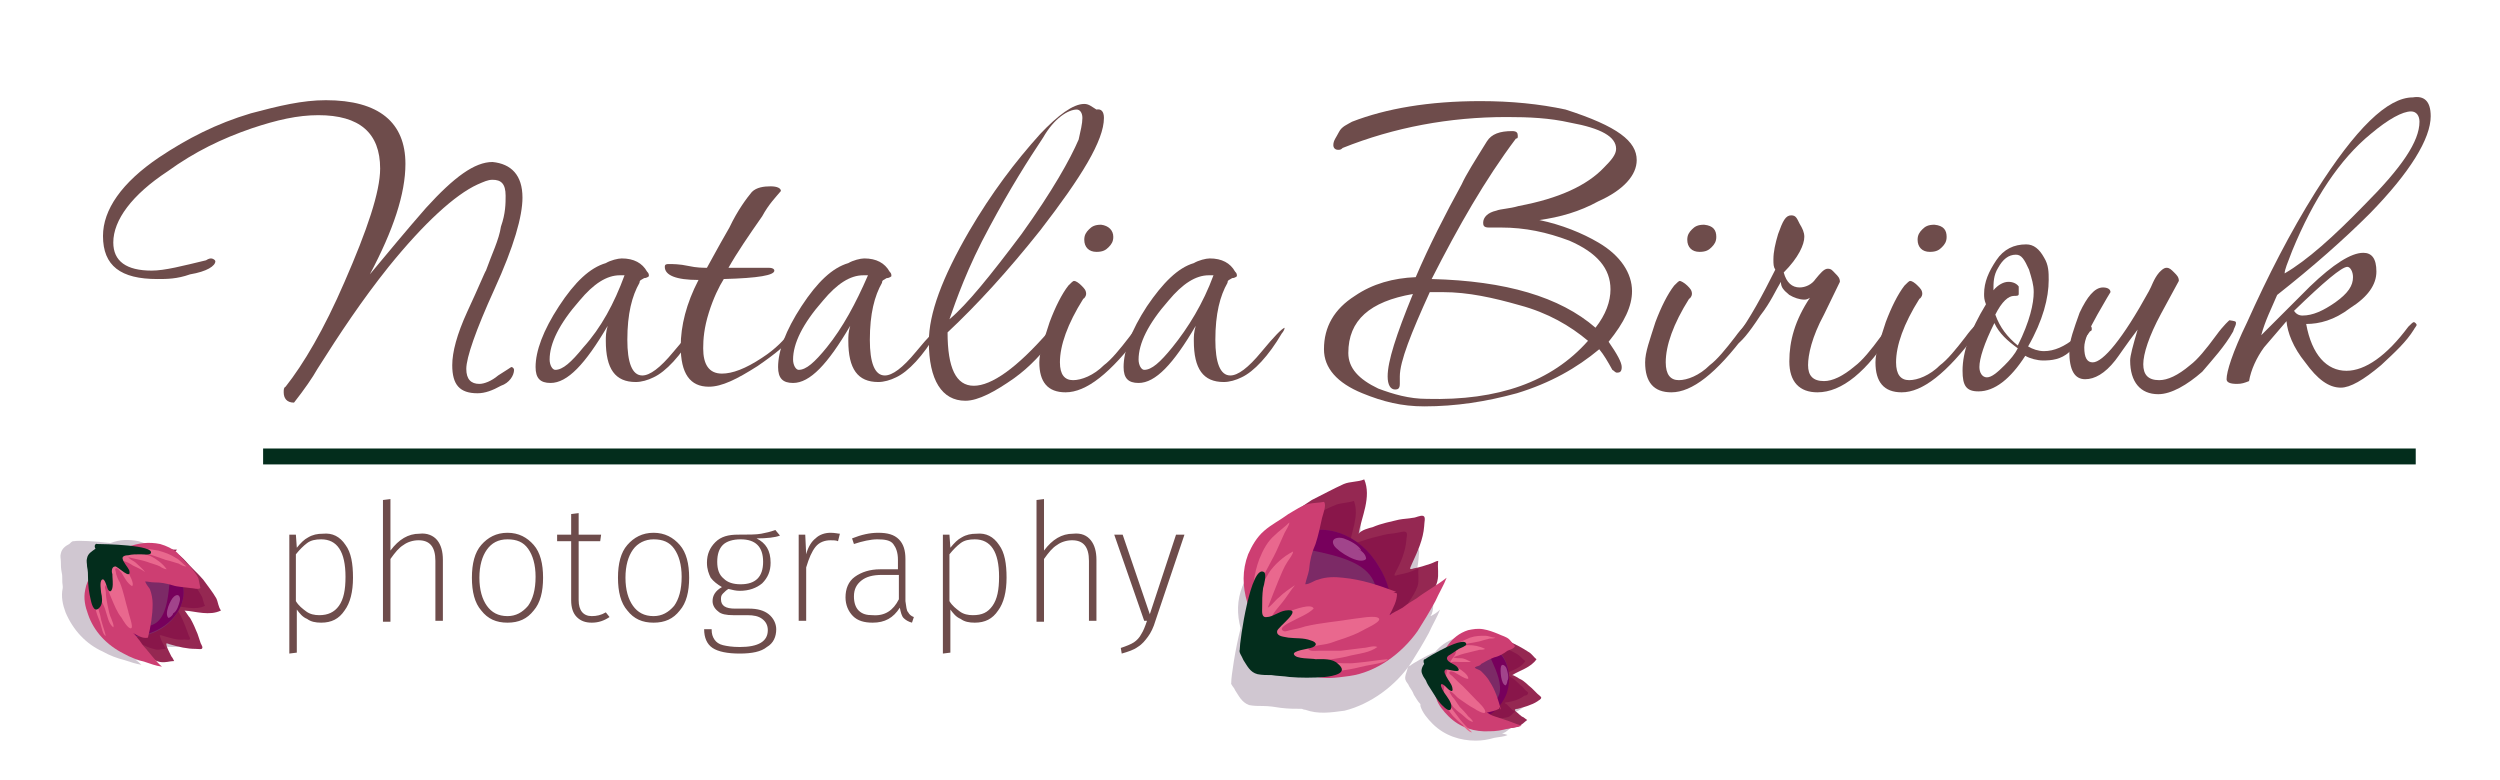 <svg id="Слой_1" xmlns="http://www.w3.org/2000/svg" viewBox="124 10.7 267 83.3"><style>.st0{fill:#6e4c4b}.st1{fill:#d0c7d1}.st2{fill:#952852}.st3{fill:#89164a}.st4{fill:#7c2a66}.st5{fill:#77005c}.st6{fill:#cd3e72}.st7{fill:#e9688e}.st8{opacity:.5;fill:#cd88ba;enable-background:new}.st9{fill:#032d1c}</style><path class="st0" d="M179.8 31.8c0 2-.9 5.2-3 9.8-2 4.4-3 7.3-3 8.5 0 1.1.5 1.6 1.4 1.6.5 0 1.3-.3 2-.9.8-.5 1.4-.9 1.4-.9.2 0 .3.2.3.3 0 .6-.5 1.4-1.4 1.7-.9.5-1.7.8-2.5.8-1.9 0-2.7-.9-2.7-3 0-1.4.5-3.3 1.6-5.7 1.3-2.8 1.9-4.3 2-4.4.6-1.7 1.4-3.3 1.6-4.7.5-1.4.5-2.5.5-3.3 0-1.3-.5-1.7-1.4-1.7-.5 0-.9.2-1.6.5-2.4 1.1-5.7 4.1-9.5 8.8-2.8 3.5-5.2 7.1-7.6 10.9-.5.9-1.4 2.2-2.5 3.6-.8 0-1.1-.5-1.1-1.1 0-.3 0-.5.2-.6 1.9-2.4 4.1-6.1 6.3-11.2 2.4-5.5 3.8-9.6 3.8-12.1 0-3.8-2.2-5.7-6.6-5.7-2.2 0-4.4.5-7.1 1.4-3.2 1.1-6.1 2.5-9 4.6-3.8 2.5-5.8 5.2-5.8 7.6 0 2 1.4 3 4.1 3 1.4 0 3.3-.5 5.8-1.1.3-.2.5-.2.5-.2.3 0 .5.2.5.3 0 .5-.9 1.1-2.7 1.4-1.4.5-2.5.5-3.5.5-3.9 0-5.8-1.4-5.8-4.6 0-2.8 2-5.7 6-8.4 3-2 6.1-3.6 9.8-4.7 3-.8 5.5-1.4 8-1.4 5.7 0 8.5 2.4 8.5 6.8 0 3.2-1.3 7.1-3.8 11.8 2-2.4 3.9-4.7 6-7.1 3-3.3 5.2-4.9 7.1-4.9 2 .2 3.2 1.4 3.2 3.8zm18.6 13.9c0 .2-.2.5-.3.6-1.4 2.4-3 4.1-4.3 4.7-.6.3-1.3.5-1.9.5-2.2 0-3.2-1.4-3.2-4.4 0-.5 0-.9.2-1.6-2.4 4.1-4.3 6.1-6.1 6.1-1.1 0-1.6-.5-1.6-1.7 0-1.7.8-3.9 2.5-6.5s3.3-4.1 5-4.6c.5-.3 1.3-.5 1.7-.5 1.3 0 2.2.5 2.7 1.4.2.2.2.3.2.5 0 0-.2.2-.5.2-.3.2-.5.2-.5.5-.8 1.4-1.3 3.3-1.3 6.1 0 2.4.5 3.8 1.6 3.8.8 0 1.9-.8 3.3-2.5s2.2-2.5 2.4-2.5c0-.5.1-.5.1-.1zm-7.7-5.6h-.5c-1.4 0-2.8.9-4.3 2.7-2.2 2.5-3.2 4.6-3.2 6.3 0 .6.3 1.1.6 1.1.8 0 1.7-.8 3-2.4 1.9-2.1 3.3-4.7 4.4-7.7z"/><path class="st0" d="M209.5 45.5c0 .2-.2.3-.3.5-.9 1.3-2.4 2.5-4.3 3.8-2.2 1.4-3.8 2.2-5.2 2.2-2 0-3-1.4-3-4.3 0-2.2.6-4.6 1.9-7.1-2.4 0-3.6-.5-3.6-1.4 0-.3.2-.3.5-.3s1.1 0 2 .2c.9.2 1.6.2 2 .2.3-.5.9-1.7 2.4-4.3.9-1.9 1.9-3.2 2.4-3.8.5-.5 1.3-.6 2-.6s1.1.2 1.1.5c-.5.6-1.3 1.4-2 2.7-1.4 2-2.7 3.9-3.6 5.5h4.3c.5 0 .6.2.6.3 0 .5-1.7.8-5.4.9-.5.8-1.1 2-1.6 3.6s-.6 2.8-.6 3.8c0 1.7.6 2.7 2 2.7 1.1 0 2.5-.5 4.3-1.7 1.4-.9 2.5-2 3.3-3.2.3-.2.4-.4.8-.2 0-.3 0-.3 0 0z"/><path class="st0" d="M224.3 45.7c0 .2-.2.5-.3.6-1.4 2.4-3 4.1-4.3 4.7-.6.3-1.3.5-1.9.5-2.2 0-3.2-1.4-3.2-4.4 0-.5 0-.9.2-1.6-2.4 4.1-4.3 6.1-6.1 6.1-1.1 0-1.6-.5-1.6-1.7 0-1.7.8-3.9 2.5-6.5s3.3-4.1 5-4.6c.5-.3 1.3-.5 1.7-.5 1.3 0 2.2.5 2.7 1.4.2.2.2.3.2.5 0 0-.2.2-.5.2-.3.2-.5.2-.5.5-.8 1.4-1.3 3.3-1.3 6.1 0 2.4.5 3.8 1.6 3.8.8 0 1.9-.8 3.3-2.5s2.2-2.5 2.4-2.5c.1-.5.1-.5.1-.1zm-7.6-5.6h-.5c-1.4 0-2.8.9-4.3 2.7-2.2 2.5-3.2 4.6-3.2 6.3 0 .6.3 1.1.6 1.1.8 0 1.7-.8 3-2.4 1.7-2.1 3.1-4.7 4.4-7.7z"/><path class="st0" d="M241.9 23.3c0 2.4-2.4 6.3-6.8 12-3.5 4.4-6.8 8-9.9 10.9 0 3.8.9 5.7 2.8 5.7s4.6-1.9 8-5.8c.2-.2.3-.3.5-.3s.3.2.3.5c0 .2 0 .3-.2.5-1.3 1.6-2.5 3-4.3 4.3-2 1.4-3.8 2.4-5.2 2.4-2.5 0-3.9-2.2-3.9-6.3 0-3 1.4-6.8 4.3-11.8 2.4-4.1 4.9-7.4 7.6-10.4 1.9-2 3.5-3.2 4.7-3.2.5 0 .8.3 1.3.6.5-.1.8.2.8.9zm-2.3 0c0-.6-.3-.9-.6-.9-.9 0-2.4.9-3.6 3-1.6 2.4-3.5 5.4-5.7 9.5-2.4 4.4-3.6 7.9-4.3 9.9 1.9-1.6 4.4-4.7 7.7-9.1 3.3-4.6 5.2-8 6.1-10.1.2-.9.4-1.7.4-2.3z"/><path class="st0" d="M246.3 45.5c0 .3-.2.5-.5.8-3.2 4.3-5.8 6.3-8 6.3-1.9 0-2.8-1.1-2.8-3.2 0-1.1.5-2.4 1.1-4.3.6-1.6 1.3-3 2-3.9.3-.3.5-.5.6-.5.2 0 .5.2.8.5.3.3.5.5.5.9 0 .2-.2.5-.3.5-1.7 2.7-2.5 5-2.5 6.8 0 1.3.5 1.9 1.4 1.9s2.2-.5 3.3-1.6c.8-.6 1.7-1.7 2.7-3 .8-1.1 1.4-1.6 1.4-1.6.2-.1.3.1.3.4zm-3.4-9.5c0 .5-.2.8-.5 1.1-.3.3-.6.5-1.3.5-.8 0-1.3-.5-1.3-1.3 0-.5.2-.8.5-1.1.3-.3.6-.5 1.3-.5.8.1 1.3.6 1.3 1.3z"/><path class="st0" d="M261.2 45.7c0 .2-.2.5-.3.6-1.4 2.4-3 4.1-4.3 4.7-.6.3-1.3.5-1.9.5-2.2 0-3.2-1.4-3.2-4.4 0-.5 0-.9.2-1.6-2.4 4.1-4.3 6.1-6.1 6.1-1.1 0-1.6-.5-1.6-1.7 0-1.7.8-3.9 2.5-6.5 1.7-2.5 3.3-4.1 5-4.6.5-.3 1.3-.5 1.7-.5 1.3 0 2.2.5 2.7 1.4.2.2.2.3.2.5 0 0-.2.2-.5.2-.3.2-.5.2-.5.5-.8 1.4-1.3 3.3-1.3 6.1 0 2.4.5 3.8 1.6 3.8.8 0 1.9-.8 3.3-2.5s2.2-2.5 2.5-2.6c0-.4 0-.4 0 0zm-7.6-5.6h-.5c-1.4 0-2.8.9-4.3 2.7-2.2 2.5-3.2 4.6-3.2 6.3 0 .6.3 1.1.6 1.1.8 0 1.7-.8 3-2.4 1.7-2.1 3.3-4.7 4.4-7.7zm45.2-12.3c0 1.6-1.4 3.2-4.1 4.4-2 1.1-4.1 1.7-6.3 2 2.4.5 4.6 1.4 6.3 2.4 2.4 1.4 3.6 3.3 3.6 5.2 0 1.6-.8 3.3-2.5 5.4.9 1.3 1.4 2.2 1.4 2.7s-.2.6-.5.6c-.2 0-.3-.2-.5-.3-.5-.9-.9-1.6-1.4-2.2-2.4 2-5.2 3.6-8.8 4.7-3.3.9-6.5 1.4-9.9 1.4-2.4 0-4.4-.5-6.6-1.4-2.7-1.1-4.1-2.7-4.1-4.7 0-2.4 1.1-4.3 3.3-5.7 1.9-1.3 4.1-1.9 6.5-2 1.4-3.3 3.2-6.8 4.9-9.9.5-1.1 1.4-2.5 2.7-4.6.5-.8 1.4-1.1 2.7-1.1.5 0 .6.2.6.5 0 .2 0 .3-.2.3-3.3 4.4-6.1 9.3-9 15 7.9.2 13.7 1.9 17.5 5.2 1.1-1.4 1.6-2.8 1.6-4.1 0-2.2-1.4-3.9-4.4-5.2-2.4-.9-4.7-1.4-7.3-1.4H283c-.5 0-.6-.2-.6-.5 0-.6.5-1.1 1.4-1.3.5-.2 1.4-.2 2.4-.5 4.3-.8 7.3-2.2 9.1-4.1.8-.8 1.3-1.4 1.3-2 0-1.3-1.6-2.2-4.9-2.8-2.2-.5-4.4-.6-6.8-.6-6.1 0-12 1.1-17.5 3.3-.2.2-.3.2-.5.2-.3 0-.5-.2-.5-.5 0-.5.3-.8.6-1.4.3-.6.9-.8 1.4-1.1 3.6-1.4 8.2-2.2 13.7-2.2 3.3 0 6.3.3 9.1.9 5.6 1.8 7.6 3.4 7.6 5.4zm-5.2 19.3c-1.9-1.6-4.3-3-7.3-3.8-2.8-.8-5.5-1.4-8.2-1.4h-1.4c-2 4.4-3.2 7.4-3.2 9v.8c0 .5-.2.6-.5.6-.5 0-.8-.5-.8-1.4 0-1.6.9-4.4 2.7-8.8-4.6.8-6.9 2.8-6.9 6.3 0 1.6 1.1 2.8 3.2 3.8 1.6.6 3.3 1.1 5.2 1.1 7.6.2 13.3-1.8 17.2-6.2zm17.4-1.6c0 .3-.2.5-.5.8-3.2 4.3-5.8 6.3-8 6.3-1.9 0-2.8-1.1-2.8-3.2 0-1.1.5-2.4 1.1-4.3.6-1.6 1.3-3 2-3.9.3-.3.5-.5.6-.5s.5.2.8.5c.3.3.5.5.5.9 0 .2-.2.5-.3.5-1.7 2.7-2.5 5-2.5 6.8 0 1.3.5 1.9 1.4 1.9s2.2-.5 3.3-1.6c.8-.6 1.7-1.7 2.7-3 .8-1.1 1.4-1.6 1.4-1.6.1-.1.3.1.3.4zm-3.7-9.5c0 .5-.2.8-.5 1.1-.3.3-.6.5-1.3.5-.8 0-1.3-.5-1.3-1.3 0-.5.2-.8.5-1.1.3-.3.6-.5 1.3-.5 1 .1 1.3.6 1.3 1.3z"/><path class="st0" d="M326.4 45.2c0 .3-.2.5-.3.9-2.7 4.3-5.4 6.5-8 6.5-1.9 0-3-1.1-3-3.3 0-2.2.6-4.4 2.2-6.8-.3.2-.5.2-.6.2-.5 0-1.1-.2-1.6-.5-.6-.5-.9-.8-.9-1.4-.5.8-1.1 2.2-2.2 3.6-1.3 2-2.2 3-2.5 3-.2 0-.3-.2-.3-.3s.2-.3.3-.5c1.4-1.9 2.7-4.3 4.1-7.1-.2-.3-.2-.6-.2-1.1 0-.8.2-1.7.5-2.7.5-1.4.8-2 1.4-2 .5 0 .6.3.9.9.3.5.5.9.5 1.4 0 .8-.6 2.2-2.2 3.8.3 1.1.9 1.6 1.7 1.6.6 0 1.3-.3 1.7-.9.5-.6.9-1.1 1.3-1.1s.5.2.8.5c.3.3.5.5.5.9l-1.7 3.5c-1.3 2.4-1.7 4.3-1.7 5.4s.5 1.7 1.7 1.7c.9 0 2-.5 3.3-1.6.8-.6 1.7-1.7 2.8-3.2.8-1.1 1.4-1.6 1.4-1.6s.1 0 .1.2z"/><path class="st0" d="M335.6 45.5c0 .3-.2.5-.5.8-3.2 4.3-5.8 6.3-8 6.3-1.9 0-2.8-1.1-2.8-3.2 0-1.1.5-2.4 1.1-4.3.6-1.6 1.3-3 2-3.9.3-.3.5-.5.6-.5.2 0 .5.2.8.5.3.3.5.5.5.9 0 .2-.2.5-.3.5-1.7 2.7-2.5 5-2.5 6.8 0 1.3.5 1.9 1.4 1.9s2.2-.5 3.3-1.6c.8-.6 1.7-1.7 2.7-3 .8-1.1 1.4-1.6 1.4-1.6.3-.1.3.1.3.4zm-3.7-9.5c0 .5-.2.8-.5 1.1-.3.3-.6.5-1.3.5-.8 0-1.3-.5-1.3-1.3 0-.5.2-.8.5-1.1.3-.3.6-.5 1.3-.5 1 .1 1.3.6 1.3 1.3z"/><path class="st0" d="M347.4 45.8c0 .2 0 .2-.2.3-.5.8-1.3 1.4-2.2 2.2-.9.8-1.9.9-2.8.9-.6 0-1.4-.2-1.9-.5-1.6 2.5-3.3 3.8-5 3.8-1.3 0-1.7-.6-1.7-2.2 0-2 .8-4.3 2.5-7.1-.2-.5-.2-.8-.2-1.1 0-1.3.5-2.4 1.3-3.6s1.9-1.7 3.2-1.7c.8 0 1.4.5 1.9 1.4.5.8.5 1.6.5 2.4 0 1.9-.6 4.3-2.2 7.1.5.3 1.1.5 1.7.5 1.1 0 2.2-.5 3.3-1.4l1.4-1.4c.2.1.4.1.4.4zm-7.9 2.1c-1.1-.8-2-1.6-2.5-2.7-1.1 2.2-1.6 3.8-1.6 4.7 0 .6.3 1.1.8 1.1s1.1-.5 1.9-1.3c.6-.6 1.1-1.2 1.4-1.8zm1.7-6c0-.8-.2-1.4-.5-2.4-.5-1.1-.8-1.6-1.4-1.6-.8 0-1.4.5-1.9 1.4-.5.8-.5 1.6-.5 2.4.5-.6 1.1-.9 1.6-.9s.9.2 1.1.5v.8c0 .2-.2.2-.5.2-.6 0-1.3.6-2 2 .5 1.4 1.3 2.4 2.4 3.3 1.3-2.6 1.7-4.5 1.7-5.7z"/><path class="st0" d="M362.8 45.2c0 .3-.2.5-.3.9-.9 1.6-2.2 3-3.3 4.3-1.6 1.4-3.3 2.4-4.7 2.4-1.9 0-3-1.3-3-3.6 0-.5.3-1.6.8-3.3-1.3 1.7-2 2.8-2.4 3.3-1.1 1.4-2.2 2-3.2 2-1.1 0-1.7-.9-1.7-3 0-1.1.5-2.4 1.1-4.1.8-1.7 1.6-2.7 2.5-2.7.5 0 .8.2.8.5 0 0-.5.8-1.4 2.4-.9 1.6-1.4 2.7-1.4 3.5 0 1.1.3 1.6.9 1.6 1.1 0 3.2-2.5 6-7.6.3-.5.5-1.3 1.1-2 .3-.3.5-.5.8-.5s.5.2.8.5c.3.3.5.5.5.9 0 0-.6 1.1-1.9 3.5s-1.9 4.3-1.9 5.4c0 1.1.5 1.7 1.7 1.7.9 0 2-.5 3.3-1.6.8-.6 1.7-1.7 2.8-3.2.8-1.1 1.4-1.6 1.4-1.6.6.1.7.1.7.3zm20.8-22.1c0 2.4-2.2 6-6.5 10.4-2.8 2.8-6.1 5.7-9.9 8.7-.6 1.4-1.3 2.8-1.7 4.3l5.2-5.2c2.5-2.4 4.4-3.6 5.7-3.6.9 0 1.4.6 1.4 2s-.9 2.7-2.8 3.9c-1.7 1.3-3.3 1.7-4.7 1.7.6 3.3 2.2 5 4.3 5 2 0 4.3-1.6 6.6-4.7.3-.3.5-.5.6-.5s.3.2.3.3-.2.3-.3.5c-.8 1.3-2 2.4-3.5 3.8-1.9 1.6-3.3 2.4-4.3 2.4-1.3 0-2.5-.9-3.8-2.7-1.3-1.6-1.9-3.2-2-4.4l-2.4 2.8c-.8 1.1-1.4 2.4-1.6 3.6-.5.2-.8.3-1.3.3-.8 0-1.1-.2-1.1-.5 0-.8.6-2.8 2.2-6.1 2.2-4.9 4.6-9.6 7.3-13.9 4.3-6.8 7.7-10.1 10.4-10.1 1.2-.2 1.9.4 1.9 2zm-1.2.6c0-.6-.3-1.1-.9-1.1-.9 0-2.4.8-4.3 2.4-3.3 2.7-6.1 6.9-8.4 12.5-.5 1.3-.8 2-.8 2.4 2.4-1.4 5.2-3.9 8.5-7.3 4-4 5.9-6.8 5.9-8.9zm-7.1 16.6c0-.6-.3-1.1-.6-1.1-.6 0-2.5 1.6-5.7 4.7.2.3.5.5.9.5 1.1 0 2.2-.5 3.5-1.4 1.4-1 1.9-1.8 1.9-2.7z"/><path class="st1" d="M135 80.3c.7.4 1.5.7 2.3.9.6.2 1.2.4 1.8.5-.2-.2-.4-.4-.6-.5h.1c.5.1.9-.1 1.5-.1 0-.1-.2-.3-.3-.5-.2-.3-.3-.7-.5-1.1-.1-.3 0-.3.3-.2.9.3 1.8.5 2.8.5.3 0 .7 0 .7-.1 0-.2-.1-.5-.2-.6l-.3-.9c-.2-.6-.5-1.2-.8-1.7-.2-.3-.4-.7-.6-.8 1.3 0 2.7.6 3.9 0-.2-.4-.2-.9-.5-1.3-.4-.8-.9-1.3-1.4-2l-.3-.4c-.2-.4-.5-.8-.9-1.1-.5-.4-.9-1-1.4-1.5-.5-.4-1.1-.7-1.8-.9-1-.2-2-.2-3 .2-1.6-.2-3.5-.3-3.9-.2h-.1c-.1 0-.3.2-.4.3-.4.2-.8.5-.9 1-.1.3 0 .6 0 .9 0 .4 0 .7.1 1.2.1.4 0 .9.1 1.4v.2c-.2.9 0 1.8.3 2.6.8 1.9 2.2 3.4 4 4.2z"/><path class="st2" d="M142.6 69.8c.4-.1 1 .6 1.2.8.6.7 1.3 1.3 1.9 2 .5.7 1 1.3 1.4 2 .2.4.2.9.5 1.3-1.2.6-2.7.1-3.9 0 .2.2.4.6.6.8.3.5.6 1.2.8 1.7l.3.9c0 .1.3.5.2.6 0 .2-.4.1-.7.1-.9 0-1.8-.2-2.8-.5-.3-.1-.4-.2-.3.2.1.3.3.7.5 1.1.1.1.2.3.3.5-.5 0-.9.2-1.5.1-.5-.1-1-.4-1.4-.6-.7-.4-1.4-.9-2-1.4-1.1-1.1-1.7-2.4-1.7-4 0-1.2.4-2.7 1.3-3.7.7-.8 1.8-1.5 2.7-2 .5-.3 1.3-.5 2-.4l.5.1h.4"/><path class="st3" d="M141.7 70.1c.4-.1.8.5 1 .7.5.5 1.2 1.1 1.6 1.7s.8 1.1 1.2 1.8c.2.3.2.8.4 1.1-1 .5-2.3.1-3.3 0 .2.2.4.5.5.7.3.5.5 1 .7 1.5l.3.8c0 .1.2.4.2.5 0 .2-.4.1-.6.1-.8.1-1.6-.2-2.3-.4-.3-.1-.4-.1-.3.1.1.3.2.6.4.9 0 .1.2.3.2.4-.5 0-.8.2-1.3 0-.5-.1-.8-.3-1.3-.5-.6-.3-1.2-.7-1.7-1.2-1-1-1.5-2-1.4-3.4 0-1.1.4-2.3 1.1-3.1.6-.7 1.5-1.3 2.3-1.7.4-.2 1.1-.4 1.7-.3l.4.1c0 .2.1.1.2.2"/><path class="st4" d="M136.7 71.8c2.1-1.5 4.8-1.5 6.2.1 1.3 1.6.8 4.1-1.3 5.7-2.1 1.5-4.8 1.5-6.2-.1s-.8-4.1 1.3-5.7z"/><path class="st5" d="M135.4 77.4c-1.3-1.6 3.2 1.3 5.3-.2 2-1.5.9-6.9 2.2-5.3 1.3 1.6.8 4.1-1.3 5.6s-4.9 1.5-6.2-.1z"/><path class="st6" d="M139.8 78.8c.3-1.2.5-2.4.5-3.6 0-.5-.1-1.1-.3-1.6-.2-.3-.4-.5-.5-.8.3 0 .6.1 1 .1.7 0 1.2.1 1.9.3.6.2 1.3.2 1.9.3.3 0 .9.2 1.1 0l-.2-1c-.2-.5-.6-.9-.9-1.3-.5-.4-.9-1-1.4-1.5-.5-.4-1.1-.7-1.8-.9-2.4-.5-4.6.6-6.2 2.1-.9.8-1.6 1.6-1.8 2.8-.2.9 0 1.8.3 2.6.6 1.8 2 3.3 3.8 4.2.7.4 1.5.7 2.3.9.6.2 1.1.4 1.8.5-.6-.5-1.1-1.2-1.7-1.9-.3-.3-.5-.6-.7-.9-.2-.2-.4-.6-.7-.8.7.4 1.1.6 1.6.5l.1-.2"/><path class="st7" d="M138.4 69.4c.2-.2.6-.2.8-.1.6 0 1.1.1 1.7.2.7.2 1.3.4 1.9.8.4.2.7.6 1.1.9-.2 0-.5-.1-.8-.3-.4-.1-.9-.3-1.4-.4-.9-.3-2-.8-3-.8.1.1.3.1.5.1l.9.3c.6.3 1.3.8 1.7 1.4-.2 0-.6-.2-.7-.3-.4-.2-.9-.3-1.4-.5-.6-.2-1.3-.3-2-.5.2.3.6.4.8.6.3.3.7.6 1 1-.4-.3-.9-.5-1.3-.7-.3-.2-.8-.5-1.2-.5-.1.3.5.9.6 1.1.2.3.8 1.4.5 1.6-.5-.3-.8-.9-1.1-1.4-.1-.1-.6-.8-.7-.4 0 .1.1.3.1.5.1.3.2.6.4.9.4 1 .6 2.1.9 3.1 0 .2.6 1.7.3 1.8-.3.1-.9-.9-1-1.1-.5-.6-.8-1.4-1.1-2.1-.2-.4-.3-1-.6-1.4-.2.2 0 .5 0 .7 0 .5.1 1 .2 1.5s.2 1 .4 1.4c.1.3.3.7.2.9-.5-.4-.6-1.1-.8-1.7-.1-.4-.3-.8-.5-1.2-.1-.3-.1-.6-.3-.8-.2.2-.1.5-.1.7 0 .6.1 1.1.3 1.7.1.7.4 1.4.6 2.2-.3 0-.5-1.1-.6-1.4-.2-.5-.4-1-.5-1.5-.3-1-.2-1.8.2-2.7.4-.9 1.2-1.5 1.8-2.3.5-.5 1.1-.9 1.7-1.1.2-.1.6-.2.6-.4"/><path class="st8" d="M142.5 76.2c.4-.2.6-.9.7-1.3.1-.4-.1-.9-.6-.5-.4.3-1.1 1.9-.6 2.3.3-.1.5-.4.5-.5"/><path class="st9" d="M134.4 68.8c.6 0 6.2.1 5.7 1-.1.2-.9.1-1.1.1-.5 0-.9 0-1.3.1-.3 0-.7.1-.6.4.1.4.5.8.7 1.2.3 1.2-1.3-.5-1.5-.4-.4 0-.4.6-.3.8 0 .5.1 1 0 1.5-.1.4-.3.5-.5.1-.1-.2-.3-1.2-.6-1-.3.2-.1 1.2-.1 1.4.1.4.2 1.1-.1 1.5-.6.8-.9-.2-1-.7-.2-.8-.3-1.6-.3-2.4 0-.4 0-.7-.1-1.2 0-.3-.1-.6 0-.9.1-.5.5-.7.9-1-.2-.3 0-.6.2-.5"/><g><path class="st1" d="M274.7 81.5c.7-1.1 1.3-2.1 1.9-3.2.4-.9.9-1.7 1.2-2.5-.3.3-.6.5-1 .7 0-.1 0-.1.1-.2.3-.8.1-1.4.1-2.2-.3 0-.6.2-.8.3-.6.2-1.2.3-1.8.5-.6.1-.5 0-.2-.5.6-1.3 1.2-2.5 1.3-4 0-.4.2-1-.1-1.1-.3-.1-.8.1-1.1.2-.5.1-1 .1-1.5.2-1 .2-2 .4-2.8.8-.4.2-1.2.4-1.5.7.2-1.9 1.3-3.9.6-5.8-.7.2-1.5.2-2.2.5-1.2.4-2.3 1.1-3.4 1.7l-.6.3c-.7.2-1.3.6-1.9 1.1-.8.6-1.8 1.1-2.6 1.8s-1.3 1.6-1.7 2.5c-.6 1.5-.6 3-.2 4.5-.6 2.3-1 5.2-1 5.7v.1c-.1.2.3.5.4.8.4.6.7 1.3 1.5 1.6.5.1 1 .1 1.5.1.6 0 1.3.1 1.9.2.8.1 1.5.1 2.2.1.1 0 .2.1.4.1 1.4.5 2.7.3 4.2.1 2.8-.7 5.5-2.7 7.1-5.1z"/><path class="st2" d="M259.2 68.1c-.1-.6 1.1-1.3 1.5-1.6 1.1-.8 2.3-1.7 3.4-2.4 1.2-.6 2.3-1.2 3.4-1.7.7-.3 1.5-.2 2.2-.5.8 1.9-.3 4-.6 5.8.3-.4 1.1-.6 1.5-.7.9-.4 2-.6 2.8-.8.5-.1 1-.1 1.5-.2.3 0 .8-.3 1.1-.2.3.1.1.7.1 1.1-.1 1.4-.7 2.7-1.3 4-.2.5-.4.7.2.5.6-.1 1.2-.3 1.8-.5.3-.1.6-.3.8-.3-.1.8.1 1.4-.1 2.2-.2.8-.7 1.4-1.1 2.1-.7 1-1.6 1.9-2.6 2.6-2 1.5-4 2.1-6.6 1.8-2-.3-4.2-1.3-5.6-2.6-1.2-1.3-2-2.8-2.6-4.5-.3-.9-.6-2.2-.4-3 .1-.2.2-.4.2-.7 0-.2 0-.5.1-.6"/><path class="st3" d="M259.6 69.4c-.1-.5 1-1.1 1.3-1.4 1-.7 1.9-1.5 2.9-2s1.9-1 2.9-1.4c.6-.2 1.3-.2 1.9-.4.6 1.6-.3 3.3-.5 4.9.3-.3.9-.5 1.3-.6.8-.3 1.7-.5 2.5-.7.4-.1.9-.1 1.3-.2.2 0 .7-.2.9-.1.3.1.1.6.1.9-.1 1.2-.6 2.4-1.1 3.3-.2.4-.3.6.2.4.5-.1 1-.2 1.5-.4.2-.1.5-.2.7-.3-.1.7.1 1.2-.1 1.9-.2.6-.6 1.2-1 1.8-.6.9-1.4 1.7-2.2 2.3-1.7 1.3-3.4 1.8-5.5 1.5-1.7-.2-3.5-1.1-4.7-2.3-1-1.1-1.7-2.5-2.3-3.8-.3-.7-.5-1.8-.3-2.5 0-.2.1-.4.2-.6 0-.2 0-.4.1-.5"/><path class="st4" d="M261.4 77.2c-2.1-3.4-1.6-7.5 1.1-9.2s6.6-.3 8.7 3.1 1.6 7.5-1.1 9.2-6.6.3-8.7-3.1z"/><path class="st5" d="M270.1 80.3c-2.7 1.7 2.6-4.5.4-7.9-2.1-3.4-10.8-2.6-8-4.4 2.7-1.7 6.7-.3 8.7 3.1 2.2 3.4 1.7 7.5-1.1 9.2z"/><path class="st6" d="M273.1 73.9c-1.9-.7-3.6-1.3-5.7-1.5-.8-.1-1.8-.1-2.6.2-.5.1-.9.5-1.4.5.1-.5.3-1 .4-1.5.1-1.1.3-1.9.7-2.8.3-.9.5-1.9.7-2.8.1-.4.5-1.4.2-1.7-.5.1-1.1.1-1.6.2-.8.2-1.5.7-2.2 1.1-.8.6-1.8 1.1-2.6 1.8s-1.3 1.6-1.7 2.5c-1.3 3.4.2 7 2.5 9.7 1.2 1.5 2.3 2.6 4.1 3.2 1.4.5 2.7.3 4.2.1 2.9-.4 5.6-2.4 7.3-4.8.7-1.1 1.3-2.1 1.9-3.2.4-.9.9-1.7 1.2-2.5-1 .8-2.3 1.5-3.2 2.2-.5.3-1 .6-1.5 1-.5.3-1 .5-1.4.8.4-.8.8-1.5.8-2.3-.1-.1-.3-.1-.4-.1"/><path class="st7" d="M258 74.2c-.3-.3-.1-.9-.1-1.3.1-.9.3-1.7.6-2.5.4-1 .9-1.9 1.6-2.5.5-.5 1.1-.9 1.6-1.4 0 .3-.3.7-.5 1.1-.3.7-.6 1.3-.9 2-.6 1.3-1.7 2.8-1.8 4.3.2-.2.3-.5.3-.7.2-.5.5-.9.7-1.3.6-.9 1.6-1.8 2.6-2.3 0 .3-.4.8-.6 1.1-.4.6-.7 1.4-1 2.1-.4 1-.8 2-1.1 2.8.4-.2.8-.8 1.2-1.1.5-.5 1.1-.9 1.7-1.3-.5.6-.9 1.3-1.4 1.9-.3.4-1 1.1-1.1 1.6.5.1 1.5-.6 1.9-.7.5-.2 2.4-.9 2.6-.3-.6.6-1.7 1-2.4 1.4-.2.1-1.5.7-.8 1 .2.1.6-.1.7-.1.5-.1 1-.2 1.6-.4 1.7-.4 3.3-.5 5.1-.8.3 0 2.6-.5 2.8 0 .1.4-1.6 1.1-1.9 1.3-1.1.6-2.3.9-3.4 1.3-.7.2-1.7.2-2.3.6.2.3.8.2 1.1.2h2.4l2.4-.3c.4 0 1.1-.3 1.5-.1-.8.6-1.9.7-2.8.9-.7.2-1.4.3-2 .4-.4.1-.9.1-1.3.2.3.3.8.2 1.2.2.9 0 1.8.1 2.6 0 1.2-.1 2.3-.3 3.4-.4-.1.4-1.9.6-2.3.7-.8.2-1.7.4-2.5.5-1.6.2-2.8 0-4.2-.9-1.4-.8-2.3-2.2-3.3-3.2-.7-.8-1.3-1.9-1.6-2.8 0-.5-.2-1.2-.3-1.2"/><path class="st8" d="M269.4 69.5c-.3-.6-1.3-1.1-1.9-1.3-.6-.2-1.5 0-1 .8.4.6 2.7 2.1 3.4 1.4 0-.5-.5-.9-.9-1.1"/><path class="st9" d="M256.4 80.1c0-1 1.2-9.2 2.6-8.3.3.2 0 1.4-.1 1.7-.1.7-.1 1.4-.1 2.1 0 .4-.1 1.1.5 1 .6 0 1.3-.6 2-.7 2.1-.3-.9 1.8-.9 2.2-.1.6.8.6 1.2.7.8.1 1.6 0 2.4.3.7.2.7.6 0 .8-.3.1-2 .3-1.8.7.2.5 1.9.4 2.3.5.8 0 1.8-.1 2.4.5 1.2 1-.5 1.3-1.4 1.4-1.3.1-2.6.1-3.8 0-.6-.1-1.3-.1-1.9-.2-.5 0-1 0-1.5-.1-.8-.2-1.1-.9-1.5-1.5-.2-.5-.5-.8-.4-1.1"/></g><g><path class="st1" d="M281.6 89.8c.7 0 1.3-.1 2-.3.5-.1 1-.1 1.4-.3-.2-.1-.4-.1-.6-.2h.1c.4-.1.6-.4 1-.7-.1-.1-.2-.2-.4-.3-.2-.2-.5-.4-.8-.6s-.1-.2.2-.3c.7-.1 1.5-.3 2.1-.8.2-.1.4-.2.4-.4s-.3-.3-.4-.4l-.6-.6c-.4-.4-.8-.7-1.3-1-.2-.1-.6-.4-.8-.4.9-.5 2.1-.7 2.6-1.7-.3-.2-.6-.6-.9-.8-.6-.4-1.2-.7-1.8-1-.1 0-.2-.1-.3-.2-.3-.2-.7-.4-1-.5-.5-.2-1-.4-1.6-.5s-1.1 0-1.6.1c-.8.3-1.5.8-2 1.4-1.1.5-2.5 1.3-2.7 1.5h-.1c-.1 0-.2.3-.2.4-.1.4-.3.7-.2 1.1.1.3.3.4.4.7.2.3.4.6.5.9.2.3.4.7.7 1v.2c.2.7.8 1.4 1.3 1.9 1.3 1.3 3 1.8 4.6 1.8z"/><path class="st2" d="M282.2 78.4c.2-.3.9.1 1.1.1.7.2 1.5.4 2.1.8.6.3 1.2.6 1.8 1 .4.2.6.6.9.8-.6.9-1.8 1.2-2.6 1.7.2 0 .6.3.8.4.5.2.9.7 1.3 1l.6.6c.1.1.4.3.4.4 0 .2-.3.3-.4.4-.6.4-1.4.6-2.1.8-.3 0-.4.1-.2.3.3.2.5.5.8.6.1.1.3.2.4.3-.3.2-.5.5-1 .7-.4.1-.8.2-1.2.2-.6 0-1.3-.1-1.9-.3-1.2-.4-2.2-1.1-2.9-2.3-.6-1-.9-2.3-.7-3.4.1-1 .6-1.9 1-2.7.2-.4.7-1 1.2-1.2.1 0 .3 0 .4-.1.1 0 .2-.1.2-.1"/><path class="st3" d="M281.8 79c.2-.2.8.1 1 .1.6.2 1.2.3 1.8.7.5.3 1 .5 1.5.8.3.2.5.5.8.7-.5.8-1.5 1-2.2 1.4.2 0 .5.2.6.3.4.2.7.5 1.1.9.2.1.3.3.5.5.1.1.3.2.3.3 0 .2-.2.3-.4.3-.5.4-1.2.6-1.8.7-.3 0-.4.1-.1.2l.6.6c.1.1.2.1.3.2-.3.2-.4.5-.8.6s-.7.1-1 .1c-.5 0-1.1-.1-1.6-.2-1.1-.4-1.9-.9-2.5-2-.5-.8-.7-1.9-.6-2.8.1-.8.5-1.6.9-2.3.2-.4.6-.8 1-1 .1 0 .2 0 .3-.1h.3"/><path class="st4" d="M279 82.4c.8-2.1 2.7-3.2 4.3-2.6s2.3 2.9 1.5 4.9c-.8 2.1-2.7 3.2-4.3 2.6-1.5-.6-2.2-2.8-1.5-4.9z"/><path class="st5" d="M280.6 87.3c-1.6-.6 2.8-.4 3.5-2.4.7-2.1-2.4-5.7-.8-5 1.6.6 2.3 2.9 1.6 4.9-.8 2-2.7 3.2-4.3 2.5z"/><path class="st6" d="M284.3 86.5c-.3-1.1-.6-2.1-1.2-3-.2-.4-.6-.8-.9-1.1-.2-.2-.5-.2-.7-.4.2-.2.5-.1.7-.4.5-.3.9-.5 1.4-.7.5-.1 1-.4 1.4-.7.2-.1.7-.2.8-.5-.2-.2-.4-.5-.6-.7-.3-.3-.8-.4-1.2-.6-.5-.2-1-.4-1.6-.5s-1.1 0-1.6.1c-1.9.6-2.9 2.4-3.4 4.4-.2 1-.4 1.9 0 2.9.2.7.8 1.4 1.3 1.9 1.2 1.2 2.8 1.7 4.4 1.6.7 0 1.3-.1 2-.3.5-.1 1-.1 1.4-.3-.7-.2-1.3-.5-2-.7l-.9-.3c-.3-.1-.5-.2-.8-.4.5-.1.9-.2 1.3-.4v-.2"/><path class="st7" d="M279.2 79.8c.1-.2.4-.3.5-.4.4-.2.8-.4 1.3-.6.6-.2 1.1-.2 1.6-.2.4 0 .7.2 1.1.2-.1.1-.4.1-.6.1-.4.1-.8.2-1.1.3-.8.2-1.7.2-2.4.6.1 0 .3 0 .4-.1.3 0 .5-.1.8-.1.6 0 1.2.1 1.8.4-.1.1-.5.1-.6.1l-1.2.3c-.5.1-1.1.3-1.6.5.2.1.6.1.8.1.4 0 .7.2 1.1.4h-1.2c-.3 0-.8-.1-1 .1.1.3.7.5.9.6.2.1 1.1.7 1 1.1-.4 0-.9-.4-1.3-.6-.1-.1-.8-.4-.7 0 0 .1.2.2.3.3l.6.6c.7.6 1.3 1.3 2 2 .1.1 1.1 1 .9 1.3-.1.2-1-.3-1.1-.4-.6-.3-1.1-.7-1.7-1.1-.3-.2-.6-.7-1-.8 0 .2.2.4.3.6.3.3.5.7.8 1.1.3.3.6.6.9 1 .1.1.5.4.5.6-.5-.1-.9-.6-1.3-.9-.3-.2-.6-.5-.8-.7-.1-.2-.3-.4-.5-.5 0 .2.2.4.3.6l.9 1.2c.4.5.9 1 1.3 1.4-.2.1-.9-.6-1-.8-.4-.3-.7-.6-1-.9-.6-.7-.9-1.3-1-2.1s.2-1.7.3-2.6c.1-.6.4-1.2.7-1.6.1-.1.3-.4.3-.6"/><path class="st8" d="M285 83.4c.2-.3 0-1-.1-1.3s-.5-.6-.6-.2 0 1.9.5 2c.2-.2.2-.5.2-.8"/><path class="st9" d="M276.2 81.1c.4-.3 4.3-2.6 4.4-1.6 0 .2-.6.4-.8.5l-.9.6c-.2.1-.5.3-.3.6s.7.4 1 .7c.8.9-1.1.2-1.2.3-.3.2 0 .6.1.8.2.4.5.7.6 1.1s0 .5-.3.3c-.2-.1-.7-.8-.9-.6-.1.2.4 1 .5 1.1.2.3.6.8.6 1.2 0 .9-.7.2-1-.1-.5-.5-.8-1.1-1.2-1.7-.2-.3-.4-.6-.5-.9-.1-.2-.3-.4-.4-.7-.2-.4 0-.8.2-1.1-.1-.2-.1-.5.1-.5"/></g><path class="st9" d="M152.1 58.6H382v1.7H152.1v-1.7z"/><g><path class="st0" d="M160.9 68.9c.6.8.8 2 .8 3.5s-.3 2.7-.9 3.5c-.6.9-1.4 1.3-2.5 1.3-.6 0-1.1-.1-1.5-.4-.5-.2-.8-.6-1.1-1v4.6l-.8.1V67.8h.7l.1 1.4c.4-.5.8-.9 1.2-1.1.5-.3 1-.4 1.6-.4 1-.1 1.8.3 2.4 1.2zm-.7 6.5c.5-.7.7-1.7.7-3.1 0-2.7-.9-4-2.6-4-.6 0-1.1.1-1.5.4s-.8.7-1.2 1.2v5c.3.5.7.8 1.1 1.1.4.3.9.4 1.4.4.9 0 1.6-.3 2.1-1zm10.5-7c.4.5.6 1.2.6 2.1V77h-.8v-6.4c0-1.5-.6-2.2-1.8-2.2-.6 0-1.2.2-1.6.5-.5.3-.9.8-1.4 1.5v6.7h-.8v-13l.8-.1v5.5c.9-1.2 1.9-1.8 3.1-1.8.8-.1 1.5.2 1.9.7zm10.3.5c.7.8 1 2 1 3.5s-.3 2.7-1 3.5c-.7.9-1.6 1.3-2.8 1.3-1.2 0-2.1-.4-2.8-1.3-.7-.8-1-2-1-3.5s.3-2.7 1-3.5c.7-.8 1.6-1.3 2.8-1.3 1.2 0 2.1.5 2.8 1.3zm-5 .5c-.5.7-.8 1.7-.8 3s.3 2.3.8 3 1.2 1.1 2.2 1.1c.9 0 1.6-.4 2.2-1.1.5-.7.8-1.7.8-3.1 0-1.3-.3-2.3-.8-3s-1.2-1-2.2-1-1.7.4-2.2 1.1zm13.1 7.2c-.6.4-1.2.6-1.9.6s-1.2-.2-1.6-.6c-.4-.4-.6-1-.6-1.8v-6.3h-1.5v-.7h1.5v-2.2l.8-.1v2.3h2.4l-.1.7h-2.3v6.3c0 1.1.5 1.7 1.4 1.7.5 0 1-.1 1.5-.4l.4.5zm7.5-7.7c.7.8 1 2 1 3.5s-.3 2.7-1 3.5c-.7.9-1.6 1.3-2.8 1.3-1.2 0-2.1-.4-2.8-1.3-.7-.8-1-2-1-3.5s.3-2.7 1-3.5c.7-.8 1.6-1.3 2.8-1.3 1.2 0 2.1.5 2.8 1.3zm-5 .5c-.5.7-.8 1.7-.8 3s.3 2.3.8 3 1.2 1.1 2.2 1.1c.9 0 1.6-.4 2.2-1.1.5-.7.8-1.7.8-3.1 0-1.3-.3-2.3-.8-3s-1.2-1-2.2-1c-.9 0-1.7.4-2.2 1.1zm15.7-1.5c-.5.2-1.4.3-2.5.3 1 .5 1.5 1.3 1.5 2.6 0 .9-.3 1.6-.9 2.2-.6.5-1.4.8-2.4.8-.4 0-.8-.1-1.2-.2-.2.1-.4.3-.6.5s-.2.4-.2.6c0 .7.5 1 1.5 1h1.5c.9 0 1.6.2 2.1.6s.8 1 .8 1.6c0 .8-.3 1.5-1 1.9-.6.5-1.6.7-2.9.7s-2.3-.2-2.9-.6-.9-1.1-.9-2h.8c0 .5.1.8.3 1.1.2.3.5.5.9.6s1 .2 1.8.2c2 0 3-.6 3-1.8 0-.5-.2-.9-.6-1.2-.4-.3-.9-.4-1.6-.4h-1.5c-.7 0-1.3-.1-1.6-.4-.4-.3-.6-.7-.6-1.1 0-.6.3-1.1 1-1.5-.5-.3-.9-.6-1.2-1-.2-.4-.4-.9-.4-1.6 0-.9.3-1.6.9-2.2.6-.6 1.4-.8 2.4-.8 1.1 0 2 0 2.5-.1s1-.2 1.5-.4l.5.6zm-6.1 1c-.4.4-.6 1-.6 1.8s.2 1.4.7 1.8c.4.4 1 .6 1.8.6s1.4-.2 1.8-.6.6-1 .6-1.8-.2-1.4-.6-1.8c-.4-.4-1-.6-1.8-.6s-1.5.2-1.9.6zm12.5-1.2l-.2.8c-.2-.1-.5-.1-.8-.1-.6 0-1.2.2-1.6.7-.4.5-.7 1.2-1 2.2V77h-.8v-9.2h.7l.1 2.1c.2-.8.6-1.4 1-1.7.4-.4 1-.6 1.6-.6.5 0 .8.1 1 .1zm7.3 8.4c.1.2.3.4.6.5l-.2.6c-.4-.1-.7-.3-.9-.5-.2-.2-.3-.6-.4-1.1-.7 1.1-1.6 1.6-2.9 1.6-.9 0-1.6-.2-2.1-.7s-.8-1.2-.8-2c0-.9.3-1.7 1-2.2.7-.5 1.6-.8 2.7-.8h1.9v-1c0-.8-.2-1.3-.5-1.7-.3-.4-.9-.5-1.7-.5-.7 0-1.6.2-2.5.5l-.2-.6c1-.4 1.9-.6 2.8-.6 1 0 1.7.2 2.2.7s.7 1.2.7 2.1v4.5c.1.6.1 1 .3 1.2zm-1-1.4v-2.6h-1.8c-1 0-1.7.2-2.2.6s-.8.9-.8 1.7c0 .7.2 1.2.5 1.5.4.4.9.5 1.5.5 1.3.1 2.2-.5 2.8-1.7zm10.7-5.8c.6.8.8 2 .8 3.5s-.3 2.7-.9 3.5c-.6.9-1.4 1.3-2.5 1.3-.6 0-1.1-.1-1.5-.4-.5-.2-.8-.6-1.1-1v4.6l-.8.1V67.8h.7l.1 1.4c.4-.5.8-.9 1.2-1.1.5-.3 1-.4 1.6-.4 1-.1 1.8.3 2.4 1.2zm-.7 6.5c.5-.7.7-1.7.7-3.1 0-2.7-.9-4-2.6-4-.6 0-1.1.1-1.5.4s-.8.7-1.2 1.2v5c.3.5.7.8 1.1 1.1.4.3.9.4 1.4.4 1 0 1.6-.3 2.1-1zm10.5-7c.4.5.6 1.2.6 2.1V77h-.8v-6.4c0-1.5-.6-2.2-1.8-2.2-.6 0-1.2.2-1.6.5-.5.3-.9.8-1.4 1.5v6.7h-.8v-13l.8-.1v5.5c.9-1.2 1.9-1.8 3.1-1.8.9-.1 1.5.2 1.9.7zm6.9 8.6c-.2.7-.5 1.3-.8 1.7-.3.4-.6.8-1.1 1.1-.4.3-1 .5-1.7.7l-.1-.6c.6-.2 1.1-.4 1.4-.6s.6-.5.8-.9c.2-.3.4-.8.6-1.4h-.3l-3.2-9.2h.9l2.9 8.5 2.8-8.5h.9l-3.1 9.2z"/></g></svg>